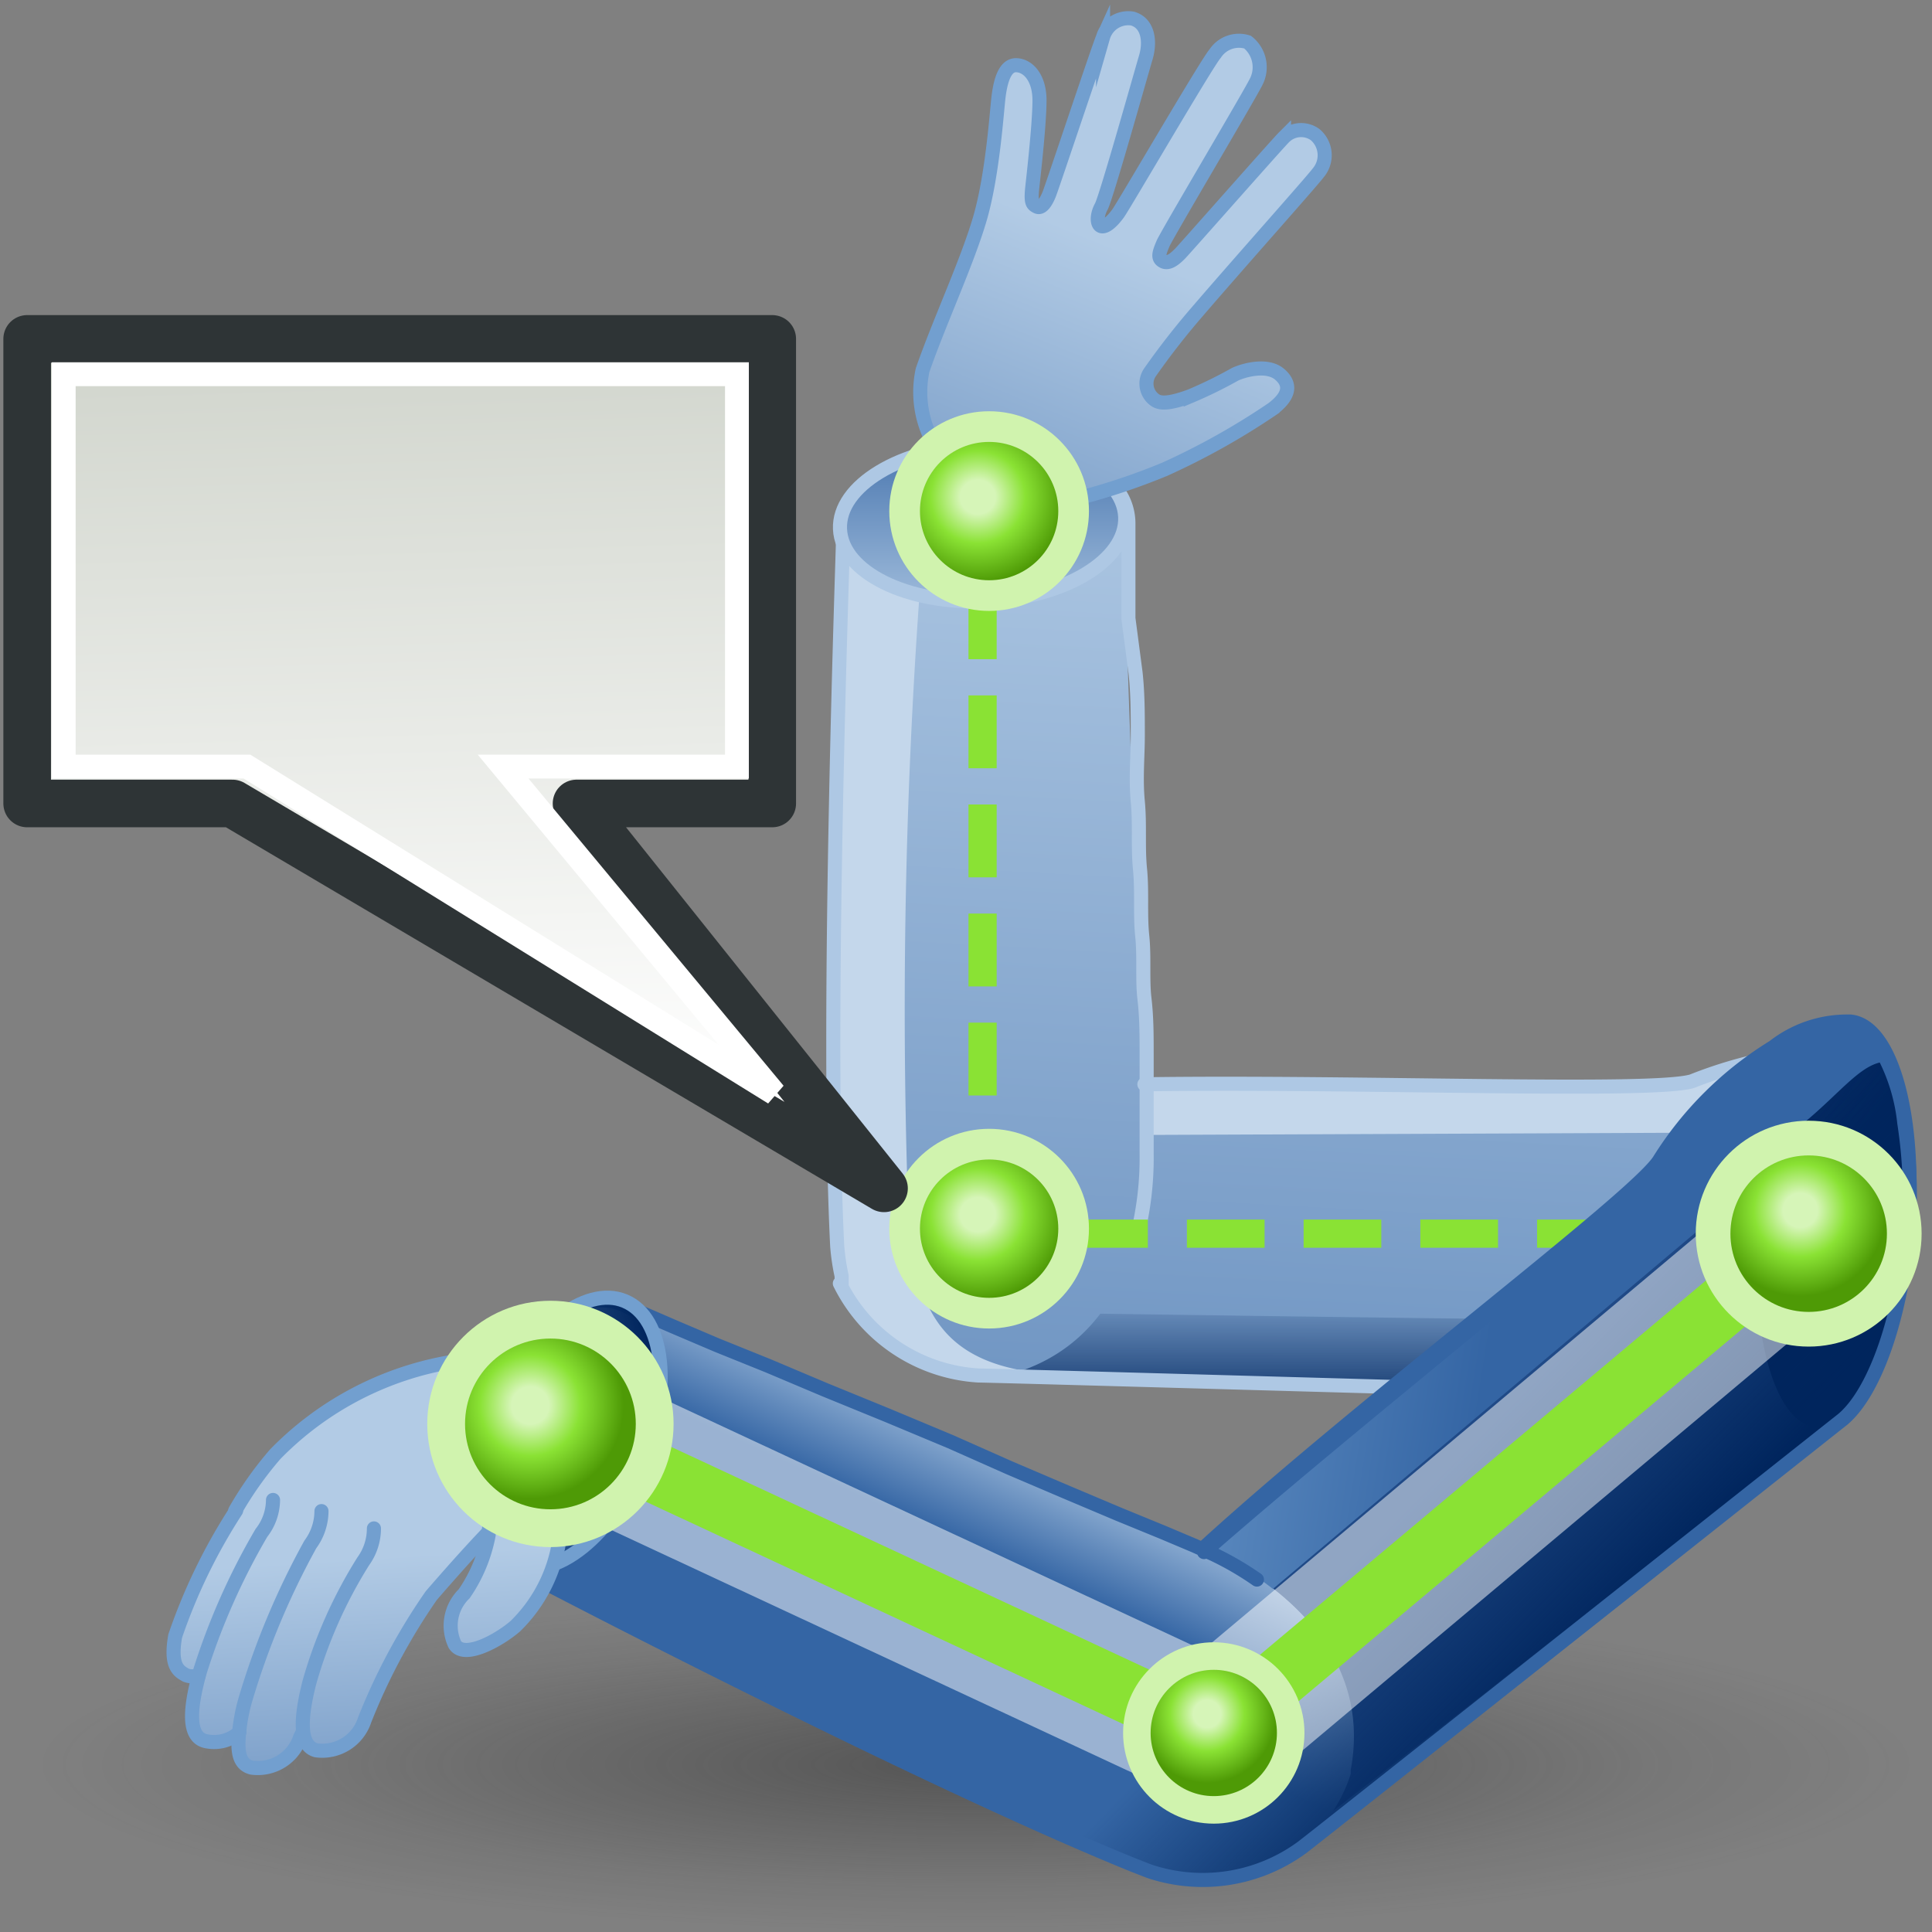 <?xml version="1.0" encoding="UTF-8" standalone="no"?>
<svg
   xmlns:i="http://ns.adobe.com/AdobeIllustrator/10.0/"
   xmlns:dc="http://purl.org/dc/elements/1.1/"
   xmlns:cc="http://creativecommons.org/ns#"
   xmlns:rdf="http://www.w3.org/1999/02/22-rdf-syntax-ns#"
   xmlns:svg="http://www.w3.org/2000/svg"
   xmlns="http://www.w3.org/2000/svg"
   xmlns:xlink="http://www.w3.org/1999/xlink"
   xmlns:sodipodi="http://sodipodi.sourceforge.net/DTD/sodipodi-0.dtd"
   xmlns:inkscape="http://www.inkscape.org/namespaces/inkscape"
   viewBox="0 0 48 48"
   version="1.1"
   id="svg54108"
   sodipodi:docname="kinefx-getfbikattribs.svg"
   inkscape:version="1.0.1 (3bc2e813f5, 2020-09-07)">
  <rect x="0" y="0" width="48" height="48" fill="#808080" stroke="none"/>
  <sodipodi:namedview
     pagecolor="#ffffff"
     bordercolor="#666666"
     borderopacity="1"
     objecttolerance="10"
     gridtolerance="10"
     guidetolerance="10"
     inkscape:pageopacity="0"
     inkscape:pageshadow="2"
     inkscape:window-width="2560"
     inkscape:window-height="1377"
     id="namedview54110"
     showgrid="false"
     inkscape:zoom="10.827573"
     inkscape:cx="24"
     inkscape:cy="23.956463"
     inkscape:window-x="-8"
     inkscape:window-y="-8"
     inkscape:window-maximized="1"
     inkscape:current-layer="svg54108"
     inkscape:document-rotation="0" />
  <defs
     id="defs53986">
    <style
       id="style53934">.cls-1{fill:url(#radial-gradient);}.cls-2{fill:url(#linear-gradient);}.cls-3{fill:url(#linear-gradient-2);}.cls-4{fill:url(#linear-gradient-3);}.cls-5{fill:#c4d7eb;}.cls-6{fill:url(#linear-gradient-4);}.cls-10,.cls-11,.cls-12,.cls-13,.cls-23,.cls-31,.cls-32,.cls-33,.cls-39,.cls-7{fill:none;}.cls-7{stroke:#aec8e4;}.cls-17,.cls-23,.cls-31,.cls-32,.cls-33,.cls-39,.cls-7{stroke-linecap:round;stroke-linejoin:round;}.cls-10,.cls-17,.cls-23,.cls-31,.cls-7{stroke-width:0.35px;}.cls-8{fill:url(#linear-gradient-5);}.cls-9{fill:url(#linear-gradient-6);}.cls-10,.cls-31{stroke:#729fcf;}.cls-10,.cls-11,.cls-12,.cls-13{stroke-miterlimit:10;}.cls-11,.cls-12,.cls-13,.cls-33{stroke:#8ae234;}.cls-11,.cls-12,.cls-13,.cls-39{stroke-width:0.7px;}.cls-12{stroke-dasharray:1.93 0.97;}.cls-13{stroke-dasharray:1.81 0.9;}.cls-14{fill:url(#radial-gradient-2);}.cls-15{fill:url(#radial-gradient-3);}.cls-16{fill:url(#radial-gradient-4);}.cls-17{fill:#204a87;}.cls-17,.cls-23{stroke:#3465a4;}.cls-18{fill:url(#linear-gradient-7);}.cls-19{fill:url(#linear-gradient-8);}.cls-20{fill:url(#linear-gradient-9);}.cls-21{fill:url(#linear-gradient-10);}.cls-22{fill:url(#New_Gradient_Swatch_2);}.cls-24{fill:url(#linear-gradient-11);}.cls-25{fill:url(#linear-gradient-12);}.cls-26{fill:url(#linear-gradient-13);}.cls-27{fill:url(#linear-gradient-14);}.cls-28{fill:url(#linear-gradient-15);}.cls-29{fill:url(#linear-gradient-16);}.cls-30{fill:url(#linear-gradient-17);}.cls-32{stroke:#fff;stroke-width:3.5px;opacity:0.5;}.cls-33{stroke-width:1.5px;}.cls-34{fill:url(#radial-gradient-5);}.cls-35{fill:#d0f3ae;}.cls-36{fill:url(#radial-gradient-6);}.cls-37{fill:url(#radial-gradient-7);}.cls-38{fill:url(#radial-gradient-8);}.cls-39{stroke:#f57f7f;}.cls-40{fill:#f57f7f;}</style>
    <radialGradient
       id="radial-gradient"
       cx="24.28"
       cy="40.95"
       r="20.08"
       gradientTransform="matrix(1.19,0,0,0.25,-5,30.8)"
       gradientUnits="userSpaceOnUse">
      <stop
         offset="0.03"
         stop-color="#2c2c2c"
         stop-opacity="0.5"
         id="stop53936" />
      <stop
         offset="0.68"
         stop-color="#2c2c2c"
         stop-opacity="0.1"
         id="stop53938" />
      <stop
         offset="0.93"
         stop-color="#2c2c2c"
         stop-opacity="0"
         id="stop53940" />
    </radialGradient>
    <linearGradient
       id="linear-gradient"
       x1="34.37"
       y1="10.05"
       x2="32.05"
       y2="53.01"
       gradientUnits="userSpaceOnUse">
      <stop
         offset="0"
         stop-color="#b2cbe5"
         id="stop53943" />
      <stop
         offset="1"
         stop-color="#3465a4"
         id="stop53945" />
    </linearGradient>
    <linearGradient
       id="linear-gradient-2"
       x1="43.32"
       y1="23.31"
       x2="43.32"
       y2="32.26"
       xlink:href="#linear-gradient"
       gradientTransform="matrix(1.105,0,0,1.105,-2.894,-0.821)" />
    <linearGradient
       id="linear-gradient-3"
       x1="34.64"
       y1="29.84"
       x2="34.64"
       y2="32.78"
       gradientUnits="userSpaceOnUse">
      <stop
         offset="0"
         stop-color="#00255d"
         stop-opacity="0"
         id="stop53949" />
      <stop
         offset="1"
         stop-color="#00255d"
         id="stop53951" />
    </linearGradient>
    <linearGradient
       id="linear-gradient-4"
       x1="25.52"
       y1="9.57"
       x2="23.19"
       y2="52.53"
       xlink:href="#linear-gradient"
       gradientTransform="matrix(1.105,0,0,1.105,-2.894,-0.821)" />
    <linearGradient
       id="linear-gradient-5"
       x1="24.72"
       y1="15.17"
       x2="24.72"
       y2="9.78"
       gradientTransform="matrix(1.104,0.047,-0.047,1.104,-2.861,-0.946)"
       xlink:href="#linear-gradient" />
    <linearGradient
       id="linear-gradient-6"
       x1="20.35"
       y1="466.15"
       x2="20.27"
       y2="482.03"
       gradientTransform="matrix(1.026,0.41,-0.41,1.026,198.665,-480.19)"
       xlink:href="#linear-gradient" />
    <radialGradient
       id="radial-gradient-2"
       cx="200.81"
       cy="495.06"
       r="1.93"
       gradientTransform="translate(250.43 -464.07) rotate(45)"
       gradientUnits="userSpaceOnUse">
      <stop
         offset="0.2"
         stop-color="#d6f5b8"
         id="stop53957" />
      <stop
         offset="0.54"
         stop-color="#8ae234"
         id="stop53959" />
      <stop
         offset="1"
         stop-color="#4e9a06"
         id="stop53961" />
    </radialGradient>
    <radialGradient
       id="radial-gradient-3"
       cx="176.86"
       cy="495.88"
       r="1.53"
       xlink:href="#radial-gradient-2"
       gradientTransform="matrix(1.105,0,0,1.105,-2.894,-0.821)" />
    <radialGradient
       id="radial-gradient-4"
       cx="188.53"
       cy="507.57"
       r="1.3"
       xlink:href="#radial-gradient-2"
       gradientTransform="matrix(1.105,0,0,1.105,-2.894,-0.821)" />
    <linearGradient
       id="linear-gradient-7"
       x1="12.66"
       y1="62.68"
       x2="22.53"
       y2="68.41"
       gradientTransform="matrix(0,1.105,-1.105,0,49.608,22.508)"
       xlink:href="#linear-gradient-3" />
    <linearGradient
       id="linear-gradient-8"
       x1="25.59"
       y1="31.74"
       x2="23.1"
       y2="37.16"
       xlink:href="#linear-gradient"
       gradientTransform="matrix(1.105,0,0,1.105,-2.894,-0.821)" />
    <linearGradient
       id="linear-gradient-9"
       x1="34.19"
       y1="34.74"
       x2="37.81"
       y2="38.35"
       xlink:href="#linear-gradient-3"
       gradientTransform="matrix(1.105,0,0,1.105,-2.894,-0.821)" />
    <linearGradient
       id="linear-gradient-10"
       x1="24.41"
       y1="32.12"
       x2="23.13"
       y2="34.92"
       xlink:href="#linear-gradient"
       gradientTransform="matrix(1.105,0,0,1.105,-2.894,-0.821)" />
    <linearGradient
       id="New_Gradient_Swatch_2"
       x1="26.83"
       y1="28.38"
       x2="36.29"
       y2="29.87"
       gradientUnits="userSpaceOnUse"
       gradientTransform="matrix(1.105,0,0,1.105,-2.894,-0.821)">
      <stop
         offset="0"
         stop-color="#729fcf"
         id="stop53970" />
      <stop
         offset="1"
         stop-color="#3465a4"
         id="stop53972" />
    </linearGradient>
    <linearGradient
       id="linear-gradient-11"
       x1="45.83"
       y1="-209.68"
       x2="50.85"
       y2="-209.68"
       gradientTransform="matrix(0.739,0.821,-0.821,0.739,-235.374,141.903)"
       xlink:href="#linear-gradient-3" />
    <linearGradient
       id="linear-gradient-12"
       x1="8.46"
       y1="35.92"
       x2="9.18"
       y2="47.26"
       xlink:href="#linear-gradient"
       gradientTransform="matrix(1.105,0,0,1.105,-2.894,-0.821)" />
    <linearGradient
       id="linear-gradient-13"
       x1="11.85"
       y1="35.71"
       x2="12.56"
       y2="47.05"
       xlink:href="#linear-gradient"
       gradientTransform="matrix(1.105,0,0,1.105,-2.894,-0.821)" />
    <linearGradient
       id="linear-gradient-14"
       x1="7.92"
       y1="35.96"
       x2="8.63"
       y2="47.3"
       xlink:href="#linear-gradient"
       gradientTransform="matrix(1.105,0,0,1.105,-2.894,-0.821)" />
    <linearGradient
       id="linear-gradient-15"
       x1="10.8"
       y1="35.77"
       x2="11.52"
       y2="47.11"
       xlink:href="#linear-gradient"
       gradientTransform="matrix(1.105,0,0,1.105,-2.894,-0.821)" />
    <linearGradient
       id="linear-gradient-16"
       x1="9.52"
       y1="35.85"
       x2="10.23"
       y2="47.2"
       xlink:href="#linear-gradient"
       gradientTransform="matrix(1.105,0,0,1.105,-2.894,-0.821)" />
    <linearGradient
       id="linear-gradient-17"
       x1="14.11"
       y1="35.56"
       x2="14.83"
       y2="46.91"
       xlink:href="#linear-gradient"
       gradientTransform="matrix(1.105,0,0,1.105,-2.894,-0.821)" />
    <radialGradient
       id="radial-gradient-5"
       cx="47.77"
       cy="-210.48"
       r="1.86"
       gradientTransform="matrix(1.038,-0.365,0.365,1.038,40.716,271.809)"
       xlink:href="#radial-gradient-2" />
    <radialGradient
       id="radial-gradient-6"
       cx="22.34"
       cy="68.53"
       r="1.93"
       gradientTransform="matrix(1.1,0.096,-0.096,1.1,26.732,-47.458)"
       xlink:href="#radial-gradient-2" />
    <radialGradient
       id="radial-gradient-7"
       cx="50.74"
       cy="-212.54"
       r="2.1"
       gradientTransform="matrix(1.038,-0.378,0.378,1.038,40.849,274.714)"
       xlink:href="#radial-gradient-2" />
    <radialGradient
       id="radial-gradient-8"
       cx="10.03"
       cy="80.98"
       r="1.55"
       gradientTransform="matrix(1.1,0.096,-0.096,1.1,26.732,-47.458)"
       xlink:href="#radial-gradient-2" />
    <linearGradient
       inkscape:collect="always"
       xlink:href="#linear-gradient"
       id="linearGradient54689"
       gradientUnits="userSpaceOnUse"
       x1="34.37"
       y1="10.05"
       x2="32.05"
       y2="53.01"
       gradientTransform="matrix(1.105,0,0,1.105,-2.894,-0.821)" />
    <linearGradient
       inkscape:collect="always"
       xlink:href="#linear-gradient-3"
       id="linearGradient54691"
       gradientUnits="userSpaceOnUse"
       x1="34.64"
       y1="29.84"
       x2="34.64"
       y2="32.78"
       gradientTransform="matrix(1.105,0,0,1.105,-2.894,-0.821)" />
    <radialGradient
       inkscape:collect="always"
       xlink:href="#radial-gradient-2"
       id="radialGradient54693"
       gradientUnits="userSpaceOnUse"
       gradientTransform="matrix(0.781,0.781,-0.781,0.781,273.735,-513.439)"
       cx="200.81"
       cy="495.06"
       r="1.93" />
    <radialGradient
       inkscape:collect="always"
       xlink:href="#radial-gradient-2"
       id="radialGradient21592"
       cx="36.446"
       cy="17.98"
       fx="36.446"
       fy="17.98"
       r="1.944"
       gradientUnits="userSpaceOnUse"
       gradientTransform="matrix(1.269,0,0,1.235,-9.794,-4.228)" />
    <radialGradient
       inkscape:collect="always"
       xlink:href="#radial-gradient-2"
       id="radialGradient21604"
       gradientUnits="userSpaceOnUse"
       gradientTransform="matrix(1.269,0,0,1.235,-9.794,-4.228)"
       cx="36.446"
       cy="17.98"
       fx="36.446"
       fy="17.98"
       r="1.944" />
    <linearGradient
       inkscape:collect="always"
       id="linearGradient4501">
      <stop
         style="stop-color:#d3d7cf;stop-opacity:1"
         offset="0"
         id="stop4503" />
      <stop
         style="stop-color:white;stop-opacity:1"
         offset="1"
         id="stop4505" />
    </linearGradient>
    <linearGradient
       inkscape:collect="always"
       xlink:href="#linearGradient4501"
       id="linearGradient4507"
       x1="23.201"
       y1="3.505"
       x2="22.286"
       y2="32.37"
       gradientUnits="userSpaceOnUse"
       gradientTransform="matrix(-0.628,0,0,0.628,27.478,7.134)" />
    <linearGradient
       id="linearGradient2911">
      <stop
         style="stop-color:white;stop-opacity:1;"
         offset="0"
         id="stop2913" />
      <stop
         style="stop-color:#8e8e8e;stop-opacity:1;"
         offset="1"
         id="stop2915" />
    </linearGradient>
    <linearGradient
       id="linearGradient2808">
      <stop
         style="stop-color:white;stop-opacity:1;"
         offset="0"
         id="stop2810" />
      <stop
         style="stop-color:#eeeeec;stop-opacity:0;"
         offset="1"
         id="stop2812" />
    </linearGradient>
    <linearGradient
       inkscape:collect="always"
       xlink:href="#linearGradient2808"
       id="linearGradient2814"
       x1="7.5"
       y1="14.032"
       x2="7.5"
       y2="1.148"
       gradientUnits="userSpaceOnUse"
       gradientTransform="matrix(1.146,0,0,1.146,24.382,28.316)" />
    <linearGradient
       id="linearGradient7804">
      <stop
         style="stop-color:#dfeaa1;stop-opacity:1;"
         offset="0"
         id="stop7806" />
      <stop
         style="stop-color:#9db029;stop-opacity:1;"
         offset="1"
         id="stop7808" />
    </linearGradient>
    <linearGradient
       inkscape:collect="always"
       xlink:href="#linearGradient7804"
       id="linearGradient7810"
       x1="13.697"
       y1="6.887"
       x2="13.697"
       y2="1.744"
       gradientUnits="userSpaceOnUse"
       gradientTransform="matrix(1.022,0,0,1.195,-1.473,-1.504)" />
  </defs>
  <title
     id="title53988">24-Solve IK</title>
  <g
     id="shadow"
     transform="matrix(1.049,0,0,0.887,-0.818,7.44)"
     style="stroke-width:0.953">
    <ellipse
       class="cls-1"
       cx="23.8"
       cy="40.95"
       rx="22.88"
       ry="4.8"
       id="ellipse53990"
       style="fill:url(#radial-gradient);stroke-width:0.953" />
  </g>
  <path
     class="cls-2"
     d="m 20.866,31.887 a 4.12,4.12 0 0 0 3.446,2.287 c 0.365,0 16.989,0.475 17.11,0.475 1.337,0 2.563,0.906 3.535,0.906 0.972,0 2.032,-1.204 2.032,-4.904 0,-3.7 -1.602,-4.507 -2.032,-4.507 a 10.925,10.925 0 0 0 -2.916,0.718 c -0.972,0.298 -8.307,0 -13.609,0.077"
     id="path53993"
     style="fill:url(#linearGradient54689);stroke-width:1.053" />
  <ellipse
     class="cls-3"
     cx="44.958"
     cy="30.849"
     rx="2.032"
     ry="4.706"
     id="ellipse53995"
     style="fill:url(#linear-gradient-2);stroke-width:1.053" />
  <path
     class="cls-4"
     d="m 40.44,32.793 c -3.181,0 -13.432,-0.166 -16.415,-0.199 l -0.122,1.513 c 0.133,0 0.265,0.055 0.409,0.066 l 15.266,0.431 a 2.11,2.11 0 0 0 0.442,0 c 0,0 0.099,0 0.133,0 h 1.27 c 1.337,0 2.563,0.906 3.535,0.906 0.663,0 1.535,-0.751 1.878,-2.883 a 39.667,39.667 0 0 1 -6.396,0.166 z"
     id="path53997"
     style="fill:url(#linearGradient54691);stroke-width:1.053" />
  <path
     class="cls-5"
     d="m 45.411,26.22 a 7.412,7.412 0 0 0 -3.314,0.641 c -0.972,0.298 -8.307,0 -13.609,0.077 0,0.707 0,0.95 0,1.259 l 13.432,-0.055 a 22.092,22.092 0 0 1 3.579,-0.398 4.606,4.606 0 0 1 1.105,0.144 2.806,2.806 0 0 0 -1.193,-1.668 z"
     id="path53999"
     style="stroke-width:1.053" />
  <path
     class="cls-6"
     d="m 28.488,28.672 c 0,-1.215 -0.608,-13.421 -0.53,-15.73 v 0 c 0,0 0,-0.055 0,-0.088 0,-1.105 -1.668,-1.878 -3.623,-1.789 -1.955,0.088 -3.314,0.928 -3.457,1.944 v 0 c 0,0.453 -0.464,12.626 -0.133,18.314 l 0.122,0.563 a 4.131,4.131 0 0 0 4.065,2.276 h 0.099 c 3.137,-0.828 3.48,-4.22 3.457,-5.49 z"
     id="path54001"
     style="fill:url(#linear-gradient-4);stroke-width:1.053" />
  <path
     class="cls-5"
     d="M 22.59,30.76 A 144.439,144.439 0 0 1 22.844,14.787 C 21.739,14.511 20.9,13.893 20.877,13.153 a 0.63,0.63 0 0 1 0,-0.144 v 0 c 0,0.453 -0.464,12.626 -0.133,18.314 l 0.122,0.563 a 4.098,4.098 0 0 0 4.065,2.264 h 0.099 l 0.32,-0.11 c -2.099,-0.398 -2.485,-1.723 -2.762,-3.281 z"
     id="path54003"
     style="stroke-width:1.053" />
  <path
     class="cls-7"
     d="m 20.866,31.887 a 4.12,4.12 0 0 0 3.446,2.287 c 0.365,0 16.989,0.475 17.11,0.475 1.337,0 2.563,0.906 3.535,0.906 0.972,0 2.032,-1.204 2.032,-4.904 0,-3.7 -1.602,-4.507 -2.032,-4.507 a 10.925,10.925 0 0 0 -2.916,0.718 c -0.972,0.298 -8.307,0 -13.609,0.077"
     id="path54005" />
  <path
     class="cls-7"
     d="m 28.256,30.683 a 7.953,7.953 0 0 0 0.232,-2.01 c 0,-0.155 0,-0.32 0,-0.475 0,-0.155 0,-0.574 0,-0.851 V 26.187 c 0,-0.464 0,-0.917 -0.055,-1.381 -0.055,-0.464 0,-1.038 -0.055,-1.558 -0.055,-0.519 0,-1.105 -0.055,-1.657 -0.055,-0.552 0,-1.105 -0.055,-1.679 -0.055,-0.574 0,-1.105 0,-1.646 0,-0.541 0,-1.027 -0.055,-1.546 L 28.035,15.362 V 14.257 13.451 c 0,-0.144 0,-0.287 0,-0.431 a 1.381,1.381 0 0 0 -0.243,-0.795 1.889,1.889 0 0 0 -0.674,-0.574 4.761,4.761 0 0 0 -2.264,-0.574 h -0.442 c -1.867,0.077 -3.314,0.928 -3.457,1.944 0,0.442 -0.442,12.151 -0.155,17.939 a 5.435,5.435 0 0 0 0.11,0.74 v 0.199"
     id="path54007" />
  <ellipse
     class="cls-8"
     cx="23.837"
     cy="14.021"
     rx="3.546"
     ry="1.944"
     transform="rotate(-2.44)"
     id="ellipse54009"
     style="fill:url(#linear-gradient-5);stroke-width:1.053" />
  <ellipse
     class="cls-7"
     cx="23.837"
     cy="14.021"
     rx="3.546"
     ry="1.944"
     transform="rotate(-2.44)"
     id="ellipse54011" />
  <path
     class="cls-9"
     d="m 28.577,9.242 a 0.497,0.497 0 0 0 0.133,0.707 c 0.122,0.077 0.342,0.088 0.873,-0.11 A 10.836,10.836 0 0 0 30.686,9.298 c 0.21,-0.099 0.795,-0.265 1.105,0 0.309,0.265 0.232,0.552 -0.177,0.862 a 17.817,17.817 0 0 1 -2.684,1.502 16.315,16.315 0 0 1 -2.11,0.707 3.568,3.568 0 0 1 -2.209,-0.166 2.607,2.607 0 0 1 -1.69,-3.005 c 0.409,-1.182 1.105,-2.673 1.425,-3.767 0.32,-1.094 0.42,-2.695 0.464,-3.038 0.044,-0.342 0.144,-0.784 0.442,-0.773 0.298,0.011 0.574,0.32 0.574,0.873 0,0.552 -0.133,1.745 -0.177,2.143 -0.044,0.398 0,0.442 0.11,0.497 0.11,0.055 0.221,-0.088 0.309,-0.309 0.088,-0.221 1.237,-3.678 1.337,-3.899 A 0.652,0.652 0 0 1 28.135,0.461 c 0.387,0.11 0.453,0.563 0.331,0.972 -0.122,0.409 -0.983,3.48 -1.105,3.7 -0.122,0.221 -0.11,0.453 0,0.486 0.11,0.033 0.276,-0.122 0.42,-0.32 0.144,-0.199 2.209,-3.745 2.408,-3.966 a 0.707,0.707 0 0 1 0.806,-0.287 0.795,0.795 0 0 1 0.21,0.994 c -0.188,0.376 -2.209,3.778 -2.309,4.01 -0.099,0.232 -0.144,0.365 0,0.442 0.144,0.077 0.309,-0.077 0.42,-0.188 0.11,-0.11 2.397,-2.706 2.585,-2.894 a 0.596,0.596 0 0 1 0.773,-0.066 0.674,0.674 0 0 1 0.077,0.95 C 32.597,4.503 30.764,6.558 29.759,7.729 a 18.778,18.778 0 0 0 -1.182,1.513 z"
     id="path54013"
     style="fill:url(#linear-gradient-6);stroke-width:1.053" />
  <path
     class="cls-10"
     d="m 28.577,9.242 a 0.497,0.497 0 0 0 0.133,0.707 c 0.122,0.077 0.342,0.088 0.873,-0.11 A 10.836,10.836 0 0 0 30.686,9.298 c 0.21,-0.099 0.795,-0.265 1.105,0 0.309,0.265 0.232,0.552 -0.177,0.862 a 17.817,17.817 0 0 1 -2.684,1.502 16.315,16.315 0 0 1 -2.11,0.707 3.568,3.568 0 0 1 -2.209,-0.166 2.607,2.607 0 0 1 -1.69,-3.005 c 0.409,-1.182 1.105,-2.673 1.425,-3.767 0.32,-1.094 0.42,-2.695 0.464,-3.038 0.044,-0.342 0.144,-0.784 0.442,-0.773 0.298,0.011 0.574,0.32 0.574,0.873 0,0.552 -0.133,1.745 -0.177,2.143 -0.044,0.398 0,0.442 0.11,0.497 0.11,0.055 0.221,-0.088 0.309,-0.309 0.088,-0.221 1.237,-3.678 1.337,-3.899 A 0.652,0.652 0 0 1 28.135,0.461 c 0.387,0.11 0.453,0.563 0.331,0.972 -0.122,0.409 -0.983,3.48 -1.105,3.7 -0.122,0.221 -0.11,0.453 0,0.486 0.11,0.033 0.276,-0.122 0.42,-0.32 0.144,-0.199 2.209,-3.745 2.408,-3.966 a 0.707,0.707 0 0 1 0.806,-0.287 0.795,0.795 0 0 1 0.21,0.994 c -0.188,0.376 -2.209,3.778 -2.309,4.01 -0.099,0.232 -0.144,0.365 0,0.442 0.144,0.077 0.309,-0.077 0.42,-0.188 0.11,-0.11 2.397,-2.706 2.585,-2.894 a 0.596,0.596 0 0 1 0.773,-0.066 0.674,0.674 0 0 1 0.077,0.95 C 32.597,4.503 30.764,6.558 29.759,7.729 a 18.778,18.778 0 0 0 -1.182,1.513 z"
     id="path54015" />
  <line
     class="cls-11"
     x1="24.412"
     y1="30.65"
     x2="25.517"
     y2="30.65"
     id="line54017" />
  <line
     class="cls-12"
     x1="26.588"
     y1="30.65"
     x2="42.075"
     y2="30.65"
     id="line54019" />
  <line
     class="cls-11"
     x1="42.616"
     y1="30.65"
     x2="43.721"
     y2="30.65"
     id="line54021" />
  <line
     class="cls-11"
     x1="24.412"
     y1="12.468"
     x2="24.412"
     y2="13.572"
     id="line54023" />
  <line
     class="cls-13"
     x1="24.412"
     y1="14.567"
     x2="24.412"
     y2="29.048"
     id="line54025" />
  <line
     class="cls-11"
     x1="24.412"
     y1="29.545"
     x2="24.412"
     y2="30.65"
     id="line54027" />
  <circle
     class="cls-14"
     cx="43.721"
     cy="30.65"
     r="1.944"
     id="circle54029"
     style="fill:url(#radialGradient54693);stroke-width:1.053" />
  <path
     class="cls-17"
     d="m 47.388,30.572 c 0.243,-2.773 -0.387,-5.092 -1.414,-5.192 h -0.066 a 2.96,2.96 0 0 0 -1.845,0.63 8.749,8.749 0 0 0 -2.839,2.817 c -0.806,1.281 -12.924,10.118 -14.007,12.615 -1.083,2.496 0.077,4.319 1.016,4.838 a 4.076,4.076 0 0 0 4.109,-0.464 c 0.287,-0.221 11.919,-9.212 12.272,-9.787 a 1.48,1.48 0 0 1 0.674,-0.608 l 0.199,-0.055 v 0 c 0.884,-0.409 1.69,-2.375 1.9,-4.794 z"
     id="path54035" />
  <ellipse
     class="cls-18"
     cx="-26.334"
     cy="48.014"
     rx="5.048"
     ry="1.856"
     transform="rotate(-85)"
     id="ellipse54037"
     style="fill:url(#linear-gradient-7);stroke-width:1.053" />
  <path
     class="cls-19"
     d="m 30.079,46.678 a 3.734,3.734 0 0 0 3.48,-2.607 v -0.099 c 0.596,-3.192 -2.331,-4.927 -3.491,-5.446 -1.16,-0.519 -12.405,-5.103 -14.459,-6.153 v 0 h -0.088 c -0.983,-0.409 -2.397,0.718 -3.148,2.519 -0.751,1.801 -0.574,3.446 0.298,3.955 v 0 c 0.398,0.221 10.516,5.523 15.818,7.589 a 3.822,3.822 0 0 0 1.591,0.221"
     id="path54039"
     style="fill:url(#linear-gradient-8);stroke-width:1.053" />
  <path
     class="cls-20"
     d="m 31.239,39.177 a 7.843,7.843 0 0 0 -1.105,-0.652 l -0.442,-0.188 -0.784,-0.342 -1.105,-0.453 -1.281,-0.541 -1.425,-0.608 -1.48,-0.652 -1.558,-0.652 -1.513,-0.641 -1.414,-0.608 -1.259,-0.53 -1.027,-0.442 -0.751,-0.309 -0.398,-0.177 a 1.303,1.303 0 0 0 -0.817,-0.11 1.977,1.977 0 0 0 -0.806,0.365 4.728,4.728 0 0 0 -1.502,1.812 c -0.066,0.133 -0.122,0.265 -0.177,0.398 -0.718,1.734 -0.574,3.446 0.298,3.966 0.387,0.221 10.063,5.247 15.465,7.445 l 0.398,0.166 a 4.22,4.22 0 0 0 3.8,-0.608 C 32.631,45.573 45.709,35.267 45.709,35.19 c 0.773,-0.63 1.447,-2.441 1.635,-4.617 a 11.731,11.731 0 0 0 -0.066,-2.784 4.761,4.761 0 0 0 -0.619,-1.889 c -0.652,-0.961 -1.889,-0.376 -2.64,0.11 a 8.749,8.749 0 0 0 -2.839,2.817 c -0.552,0.851 -7.313,6.12 -11.3,9.632"
     id="path54041"
     style="fill:url(#linear-gradient-9);stroke-width:1.053" />
  <path
     class="cls-21"
     d="m 32.885,40.757 a 7.07,7.07 0 0 0 -2.795,-2.209 c -1.105,-0.497 -12.427,-5.114 -14.481,-6.153 v 0 h -0.088 A 1.558,1.558 0 0 0 14.051,32.682 l -1.591,1.966 17.674,8.406 z"
     id="path54043"
     style="fill:url(#linear-gradient-10);stroke-width:1.053" />
  <path
     class="cls-22"
     d="m 45.974,25.392 c 0,0 0,0 -0.066,0 v 0 a 2.949,2.949 0 0 0 -1.845,0.63 8.837,8.837 0 0 0 -2.839,2.817 c -0.541,0.84 -7.29,6.12 -11.3,9.632 l 0.166,0.066 a 7.732,7.732 0 0 1 1.535,0.939 l 10.704,-9.025 a 22.092,22.092 0 0 1 2.485,-2.552 c 0.961,-0.795 1.458,-1.524 2.077,-1.524 -0.221,-0.541 -0.53,-0.95 -0.917,-0.983 z"
     id="path54045"
     style="fill:url(#New_Gradient_Swatch_2);stroke-width:1.053" />
  <path
     class="cls-23"
     d="M 31.228,39.244 A 7.622,7.622 0 0 0 30.123,38.603 L 29.681,38.404 28.897,38.073 27.792,37.62 26.511,37.079 25.086,36.471 23.617,35.819 22.059,35.168 20.491,34.527 19.077,33.93 17.818,33.422 16.779,32.98 16.039,32.66 15.642,32.494 A 1.392,1.392 0 0 0 14.78,32.318 2.209,2.209 0 0 0 13.963,32.682 4.816,4.816 0 0 0 12.571,34.527 c -0.066,0.133 -0.122,0.265 -0.177,0.398 -0.718,1.723 -0.574,3.446 0.298,3.955 0.387,0.221 10.052,5.258 15.465,7.456 l 0.398,0.155 a 4.175,4.175 0 0 0 3.8,-0.596 c 0.298,-0.221 13.333,-10.56 13.421,-10.626 0.773,-0.641 1.436,-2.441 1.635,-4.617 a 11.731,11.731 0 0 0 -0.099,-2.75 4.65,4.65 0 0 0 -0.619,-1.889 c -0.652,-0.961 -1.889,-0.376 -2.651,0.099 a 8.837,8.837 0 0 0 -2.828,2.828 c -0.552,0.851 -7.313,6.12 -11.3,9.621"
     id="path54047" />
  <ellipse
     class="cls-24"
     cx="-27.442"
     cy="26.736"
     rx="3.546"
     ry="1.944"
     transform="rotate(-67.44)"
     id="ellipse54049"
     style="fill:url(#linear-gradient-11);stroke-width:1.053" />
  <ellipse
     class="cls-10"
     cx="-27.442"
     cy="26.736"
     rx="3.546"
     ry="1.944"
     transform="rotate(-67.44)"
     id="ellipse54051" />
  <path
     class="cls-25"
     d="m 7.048,36.869 a 1.337,1.337 0 0 1 -0.287,0.817 20.855,20.855 0 0 0 -1.778,3.866 c -0.265,0.961 -0.276,1.591 0.133,1.701 A 1.105,1.105 0 0 0 6.33,42.502 17.585,17.585 0 0 1 8.108,39.122 1.513,1.513 0 0 0 8.263,37.841 C 8.02,37.299 7.048,36.869 7.048,36.869 Z"
     id="path54053"
     style="fill:url(#linear-gradient-12);stroke-width:1.053" />
  <path
     class="cls-26"
     d="m 11.256,33.831 a 8.031,8.031 0 0 0 -4.418,2.298 8.925,8.925 0 0 0 -0.994,1.403 l 4.418,1.105 0.442,0.994 a 21.43,21.43 0 0 1 1.558,-1.734 c 0.574,-0.497 1.966,-0.442 1.9,-1.613 -0.022,-0.652 0.862,-2.861 -2.905,-2.452 z"
     id="path54055"
     style="fill:url(#linear-gradient-13);stroke-width:1.053" />
  <path
     class="cls-27"
     d="m 5.866,37.531 a 14.095,14.095 0 0 0 -1.513,3.115 c -0.133,0.751 0.088,0.873 0.265,0.972 0.177,0.099 0.519,0.077 0.884,-0.365 0.365,-0.442 1.646,-3.248 1.9,-3.645 0.254,-0.398 -0.773,-0.287 -0.773,-0.287"
     id="path54057"
     style="fill:url(#linear-gradient-14);stroke-width:1.053" />
  <path
     class="cls-28"
     d="M 9.533,37.576 A 1.37,1.37 0 0 1 9.257,38.393 15.619,15.619 0 0 0 7.688,41.795 C 7.445,42.745 7.445,43.375 7.854,43.485 A 1.105,1.105 0 0 0 9.058,42.734 15.188,15.188 0 0 1 10.715,39.641 1.491,1.491 0 0 0 10.582,38.238 1.558,1.558 0 0 0 9.533,37.576 Z"
     id="path54059"
     style="fill:url(#linear-gradient-15);stroke-width:1.053" />
  <path
     class="cls-29"
     d="m 8.23,37.156 a 1.37,1.37 0 0 1 -0.276,0.817 23.595,23.595 0 0 0 -1.867,4.286 c -0.254,0.95 -0.265,1.58 0.144,1.69 A 1.105,1.105 0 0 0 7.434,43.198 21.352,21.352 0 0 1 9.323,39.442 1.823,1.823 0 0 0 9.577,38.338 C 9.478,37.951 8.23,37.156 8.23,37.156 Z"
     id="path54061"
     style="fill:url(#linear-gradient-16);stroke-width:1.053" />
  <path
     class="cls-30"
     d="m 14.172,36.294 c 0,0.309 -0.11,0.718 -0.265,1.9 a 3.126,3.126 0 0 1 -1.105,2.209 c -0.409,0.353 -1.27,0.828 -1.502,0.453 a 1.105,1.105 0 0 1 0.232,-1.259 3.8,3.8 0 0 0 0.608,-1.458 2.85,2.85 0 0 1 1.171,-1.801 c 0.828,-0.641 0.862,-0.044 0.862,-0.044 z"
     id="path54063"
     style="fill:url(#linear-gradient-17);stroke-width:1.053" />
  <path
     class="cls-31"
     d="m 5.943,43.032 c -0.055,0.497 0,0.806 0.309,0.884 a 1.105,1.105 0 0 0 1.204,-0.751 l 0.066,-0.133"
     id="path54065" />
  <path
     class="cls-31"
     d="M 7.987,37.543 A 1.403,1.403 0 0 1 7.71,38.371 19.353,19.353 0 0 0 6.087,42.259 4.418,4.418 0 0 0 5.943,43.032"
     id="path54067" />
  <path
     class="cls-31"
     d="M 6.783,37.266 A 1.337,1.337 0 0 1 6.495,38.084 16.746,16.746 0 0 0 4.96,41.552 C 4.695,42.513 4.684,43.143 5.093,43.253 A 0.939,0.939 0 0 0 5.943,43.043"
     id="path54069" />
  <path
     class="cls-31"
     d="m 5.866,37.531 a 14.095,14.095 0 0 0 -1.513,3.115 c -0.133,0.751 0.088,0.873 0.265,0.972 a 0.431,0.431 0 0 0 0.32,0"
     id="path54071" />
  <path
     class="cls-31"
     d="m 14.172,36.294 c 0,0 -0.077,0.806 -0.265,1.9 a 3.767,3.767 0 0 1 -1.105,2.209 c -0.409,0.353 -1.27,0.828 -1.502,0.453 a 1.105,1.105 0 0 1 0.232,-1.259 3.8,3.8 0 0 0 0.608,-1.458 c 0,-0.166 0.099,-0.928 0.099,-0.928"
     id="path54073" />
  <path
     class="cls-31"
     d="m 14.172,36.294 c 0,-0.508 0.563,-2.784 -2.916,-2.463 a 7.964,7.964 0 0 0 -4.418,2.298 8.925,8.925 0 0 0 -0.994,1.403"
     id="path54075" />
  <path
     class="cls-31"
     d="m 12.14,38.062 c -0.608,0.63 -1.425,1.58 -1.425,1.58 a 15.188,15.188 0 0 0 -1.657,3.093 1.105,1.105 0 0 1 -1.204,0.751 C 7.445,43.375 7.445,42.745 7.688,41.795 a 11.587,11.587 0 0 1 1.337,-3.005 1.392,1.392 0 0 0 0.265,-0.817"
     id="path54077" />
  <line
     class="cls-32"
     x1="30.156"
     y1="43.055"
     x2="44.936"
     y2="30.65"
     id="line54079" />
  <line
     class="cls-32"
     x1="13.675"
     y1="35.377"
     x2="30.156"
     y2="43.055"
     id="line54081" />
  <line
     class="cls-33"
     x1="30.156"
     y1="43.055"
     x2="44.936"
     y2="30.65"
     id="line54083" />
  <line
     class="cls-33"
     x1="13.675"
     y1="35.377"
     x2="30.156"
     y2="43.055"
     id="line54085" />
  <circle
     class="cls-34"
     cx="13.675"
     cy="35.377"
     r="1.878"
     id="circle54087"
     style="fill:url(#radial-gradient-5);stroke-width:1.053" />
  <circle
     class="cls-35"
     cx="44.936"
     cy="30.65"
     r="2.806"
     id="circle54089"
     style="stroke-width:1.053" />
  <circle
     class="cls-36"
     cx="44.936"
     cy="30.65"
     r="1.944"
     id="circle54091"
     style="fill:url(#radial-gradient-6);stroke-width:1.053" />
  <circle
     class="cls-35"
     cx="13.675"
     cy="35.377"
     r="3.06"
     id="circle54093"
     style="stroke-width:1.053" />
  <circle
     class="cls-37"
     cx="13.675"
     cy="35.377"
     r="2.121"
     id="circle54095"
     style="fill:url(#radial-gradient-7);stroke-width:1.053" />
  <circle
     class="cls-35"
     cx="30.156"
     cy="43.055"
     r="2.253"
     id="circle54097"
     style="stroke-width:1.053" />
  <circle
     class="cls-38"
     cx="30.156"
     cy="43.055"
     r="1.569"
     id="circle54099"
     style="fill:url(#radial-gradient-8);stroke-width:1.053" />
  <g
     id="g21596"
     transform="matrix(0.884,0,0,0.884,-7.933,-3.543)"
     style="stroke-width:1.132">
    <circle
       class="cls-35"
       cx="36.773"
       cy="18.372"
       r="2.806"
       id="circle21580"
       style="stroke-width:1.192" />
    <circle
       class="cls-36"
       cx="36.773"
       cy="18.372"
       r="1.944"
       id="circle21582"
       style="fill:url(#radialGradient21592);fill-opacity:1;stroke-width:1.192" />
  </g>
  <g
     id="g21602"
     transform="matrix(0.884,0,0,0.884,-7.933,14.285)"
     style="stroke-width:1.132">
    <circle
       class="cls-35"
       cx="36.773"
       cy="18.372"
       r="2.806"
       id="circle21598"
       style="stroke-width:1.192" />
    <circle
       class="cls-36"
       cx="36.773"
       cy="18.372"
       r="1.944"
       id="circle21600"
       style="fill:url(#radialGradient21604);fill-opacity:1;stroke-width:1.192" />
  </g>
  <path
     style="fill:none;stroke:#2d3335;stroke-width:0.849"
     id="path3995"
     i:knockout="Off"
     d="" />
  <path
     style="color:#000000;display:inline;overflow:visible;visibility:visible;fill:url(#linearGradient4507);fill-opacity:1;fill-rule:evenodd;stroke:#2e3436;stroke-width:1.183;stroke-linecap:butt;stroke-linejoin:round;stroke-miterlimit:4;stroke-dasharray:none;stroke-dashoffset:0;stroke-opacity:1;marker:none;marker-start:none;marker-mid:none;marker-end:none"
     d="M 19.186,8.42 V 19.962 H 14.324 L 21.963,29.524 5.775,19.962 H 0.675 V 8.42 Z"
     id="rect4410"
     sodipodi:nodetypes="cccccccc" />
  <path
     style="color:#000000;display:inline;overflow:visible;visibility:visible;fill:none;fill-opacity:1;fill-rule:evenodd;stroke:#ffffff;stroke-width:0.592;stroke-linecap:butt;stroke-linejoin:miter;stroke-miterlimit:6;stroke-dasharray:none;stroke-dashoffset:0;stroke-opacity:1;marker:none;marker-start:none;marker-mid:none;marker-end:none"
     d="M 18.309,9.297 V 19.046 H 12.5 L 19.24,27.164 6.136,19.046 H 1.583 V 9.297 Z"
     id="path4425"
     sodipodi:nodetypes="cccccccc" />
</svg>
